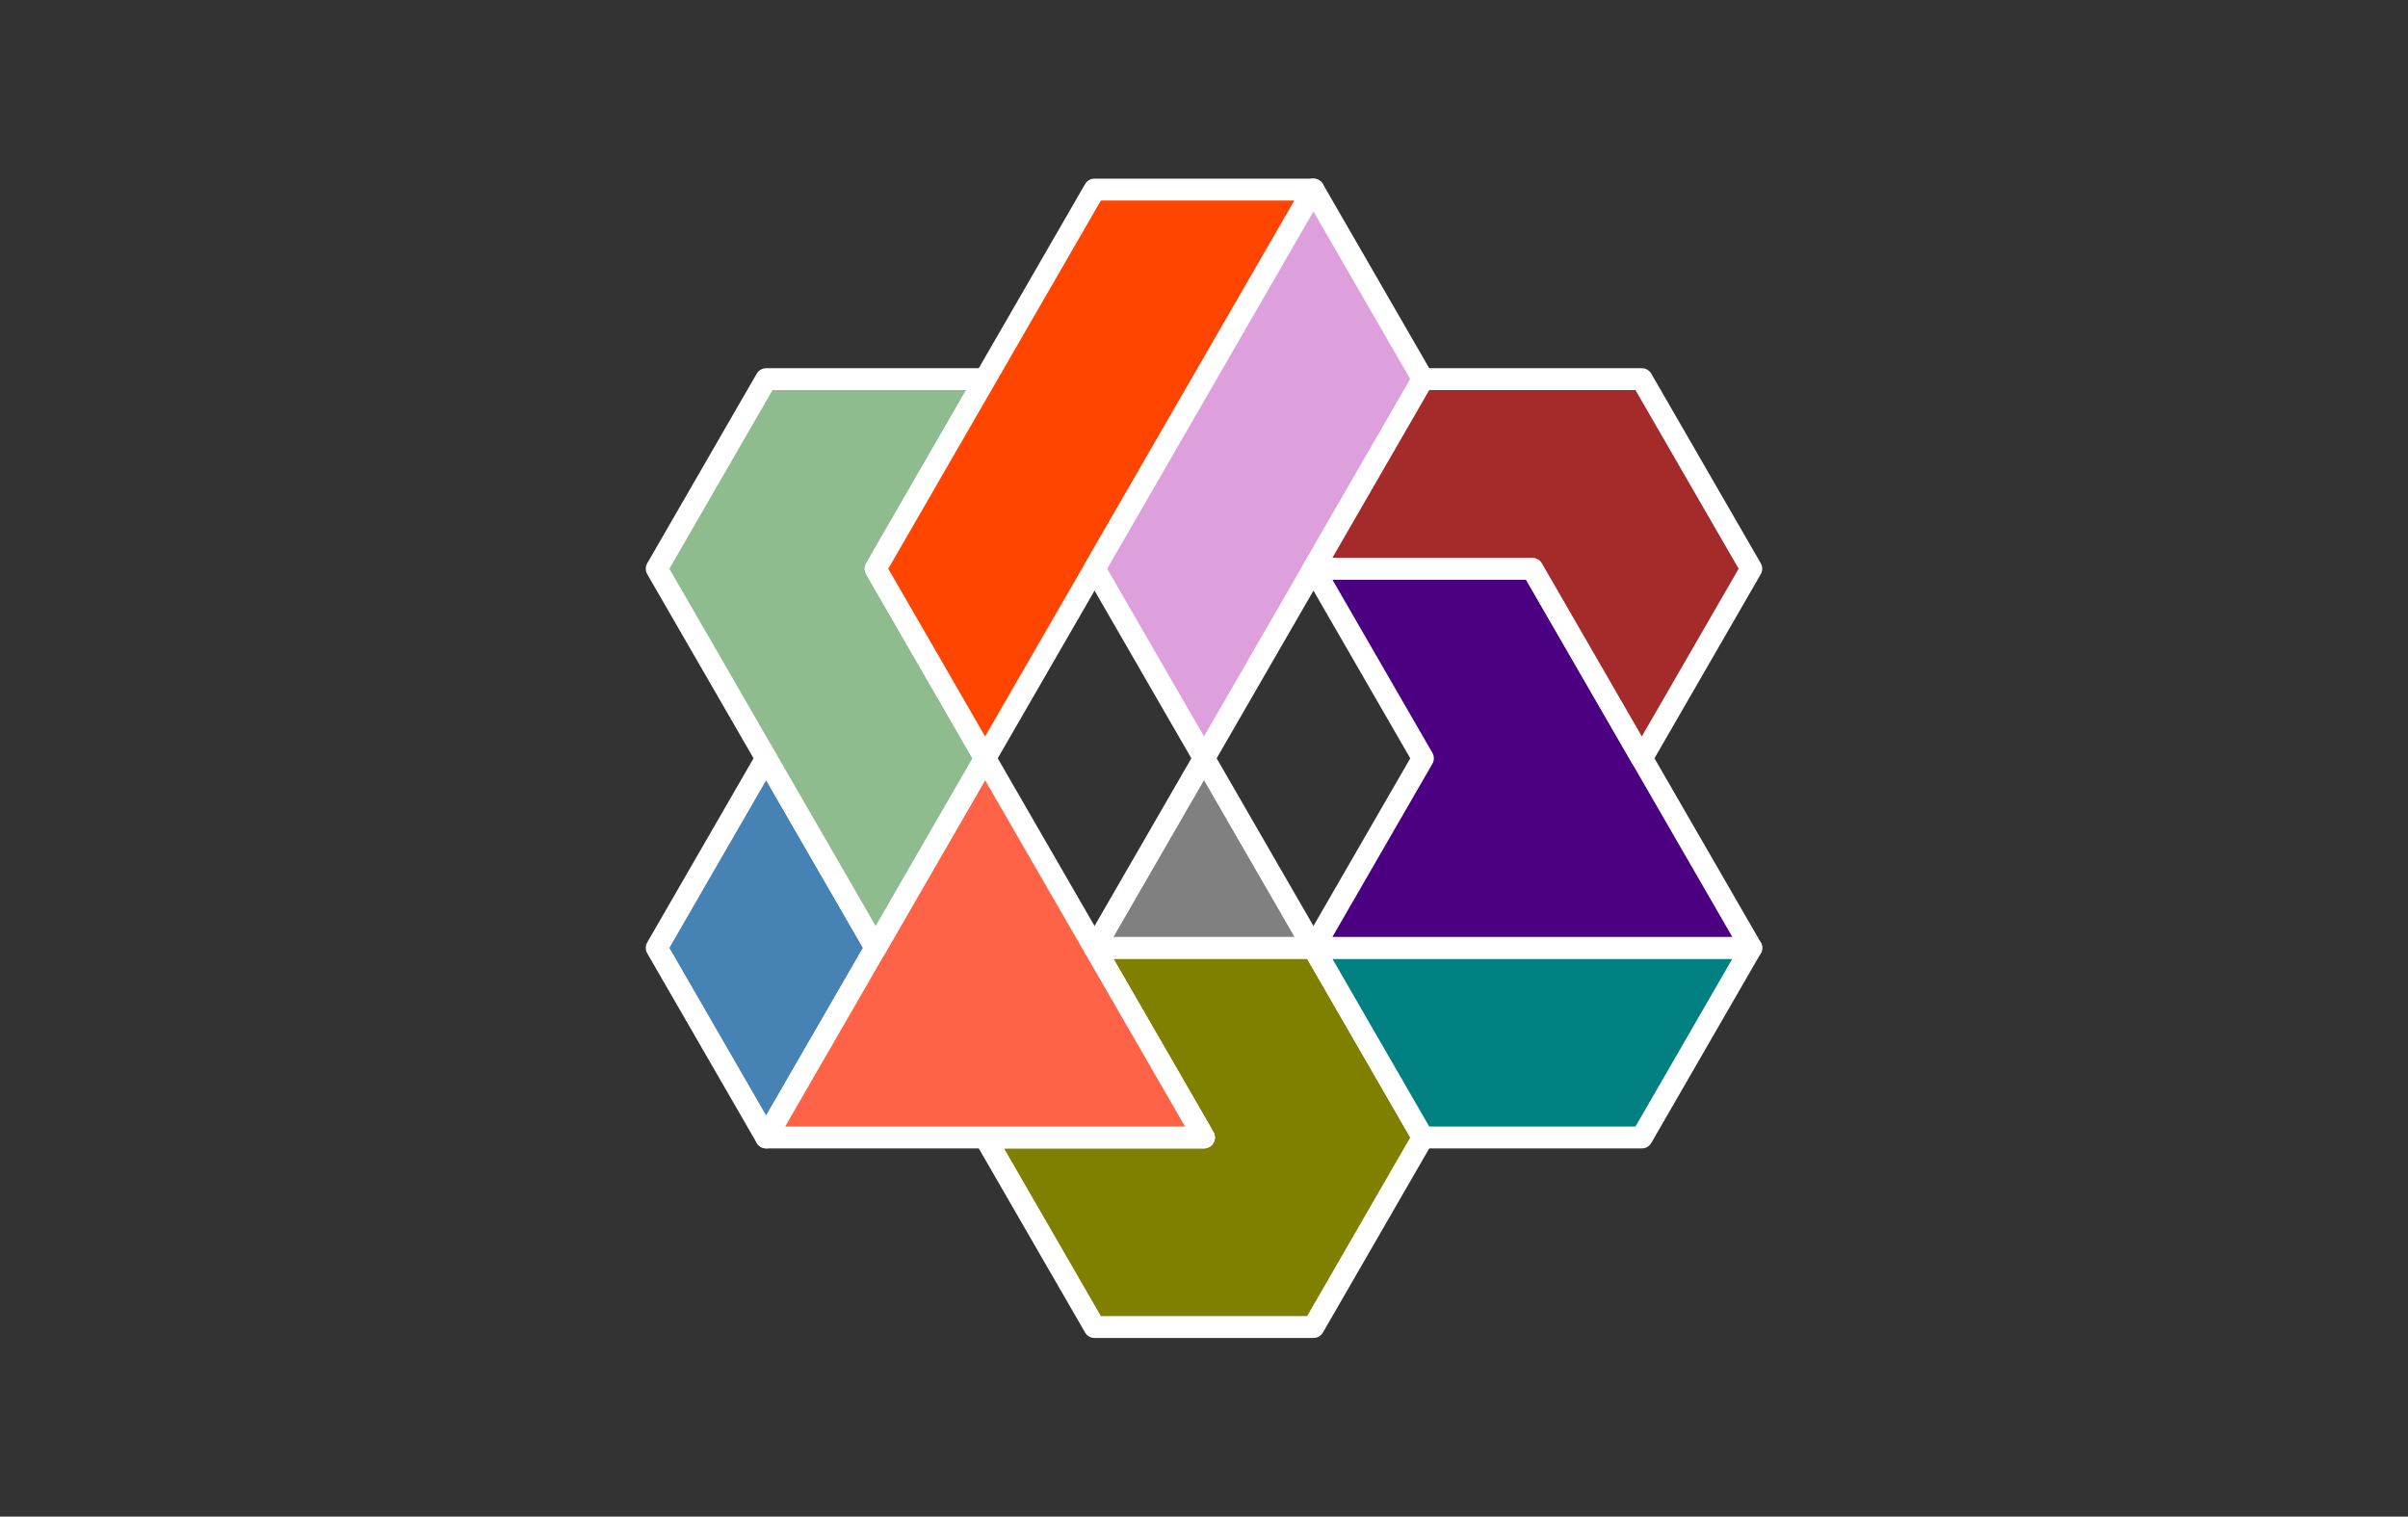 <?xml version="1.0" standalone="no"?>
<!-- Created by Polyform Puzzler (http://puzzler.sourceforge.net/) -->
<svg width="110.000" height="69.282"
     viewBox="0 0 110.000 69.282"
     xmlns="http://www.w3.org/2000/svg"
     xmlns:xlink="http://www.w3.org/1999/xlink">
<rect x="0" y="0" width="110.000" height="69.282" fill="#333333" stroke="none"/>
<g>
<polygon fill="olive" stroke="white"
         stroke-width="1" stroke-linejoin="round"
         points="45.000,51.962 50.000,60.622 60.000,60.622 65.000,51.962 60.000,43.301 50.000,43.301 55.000,51.962">
<desc>C5</desc>
</polygon>
<polygon fill="steelblue" stroke="white"
         stroke-width="1" stroke-linejoin="round"
         points="30.000,43.301 35.000,51.962 40.000,43.301 35.000,34.641">
<desc>D2</desc>
</polygon>
<polygon fill="tomato" stroke="white"
         stroke-width="1" stroke-linejoin="round"
         points="35.000,51.962 55.000,51.962 45.000,34.641">
<desc>T4</desc>
</polygon>
<polygon fill="teal" stroke="white"
         stroke-width="1" stroke-linejoin="round"
         points="60.000,43.301 65.000,51.962 75.000,51.962 80.000,43.301">
<desc>I3</desc>
</polygon>
<polygon fill="darkseagreen" stroke="white"
         stroke-width="1" stroke-linejoin="round"
         points="35.000,34.641 40.000,43.301 45.000,34.641 40.000,25.981 45.000,17.321 35.000,17.321 30.000,25.981">
<desc>L5</desc>
</polygon>
<polygon fill="gray" stroke="white"
         stroke-width="1" stroke-linejoin="round"
         points="50.000,43.301 60.000,43.301 55.000,34.641">
<desc>T1</desc>
</polygon>
<polygon fill="indigo" stroke="white"
         stroke-width="1" stroke-linejoin="round"
         points="60.000,43.301 80.000,43.301 70.000,25.981 60.000,25.981 65.000,34.641">
<desc>P5</desc>
</polygon>
<polygon fill="orangered" stroke="white"
         stroke-width="1" stroke-linejoin="round"
         points="40.000,25.981 45.000,34.641 60.000,8.660 50.000,8.660">
<desc>I5</desc>
</polygon>
<polygon fill="plum" stroke="white"
         stroke-width="1" stroke-linejoin="round"
         points="50.000,25.981 55.000,34.641 65.000,17.321 60.000,8.660">
<desc>I4</desc>
</polygon>
<polygon fill="brown" stroke="white"
         stroke-width="1" stroke-linejoin="round"
         points="70.000,25.981 75.000,34.641 80.000,25.981 75.000,17.321 65.000,17.321 60.000,25.981">
<desc>C4</desc>
</polygon>
</g>
</svg>
